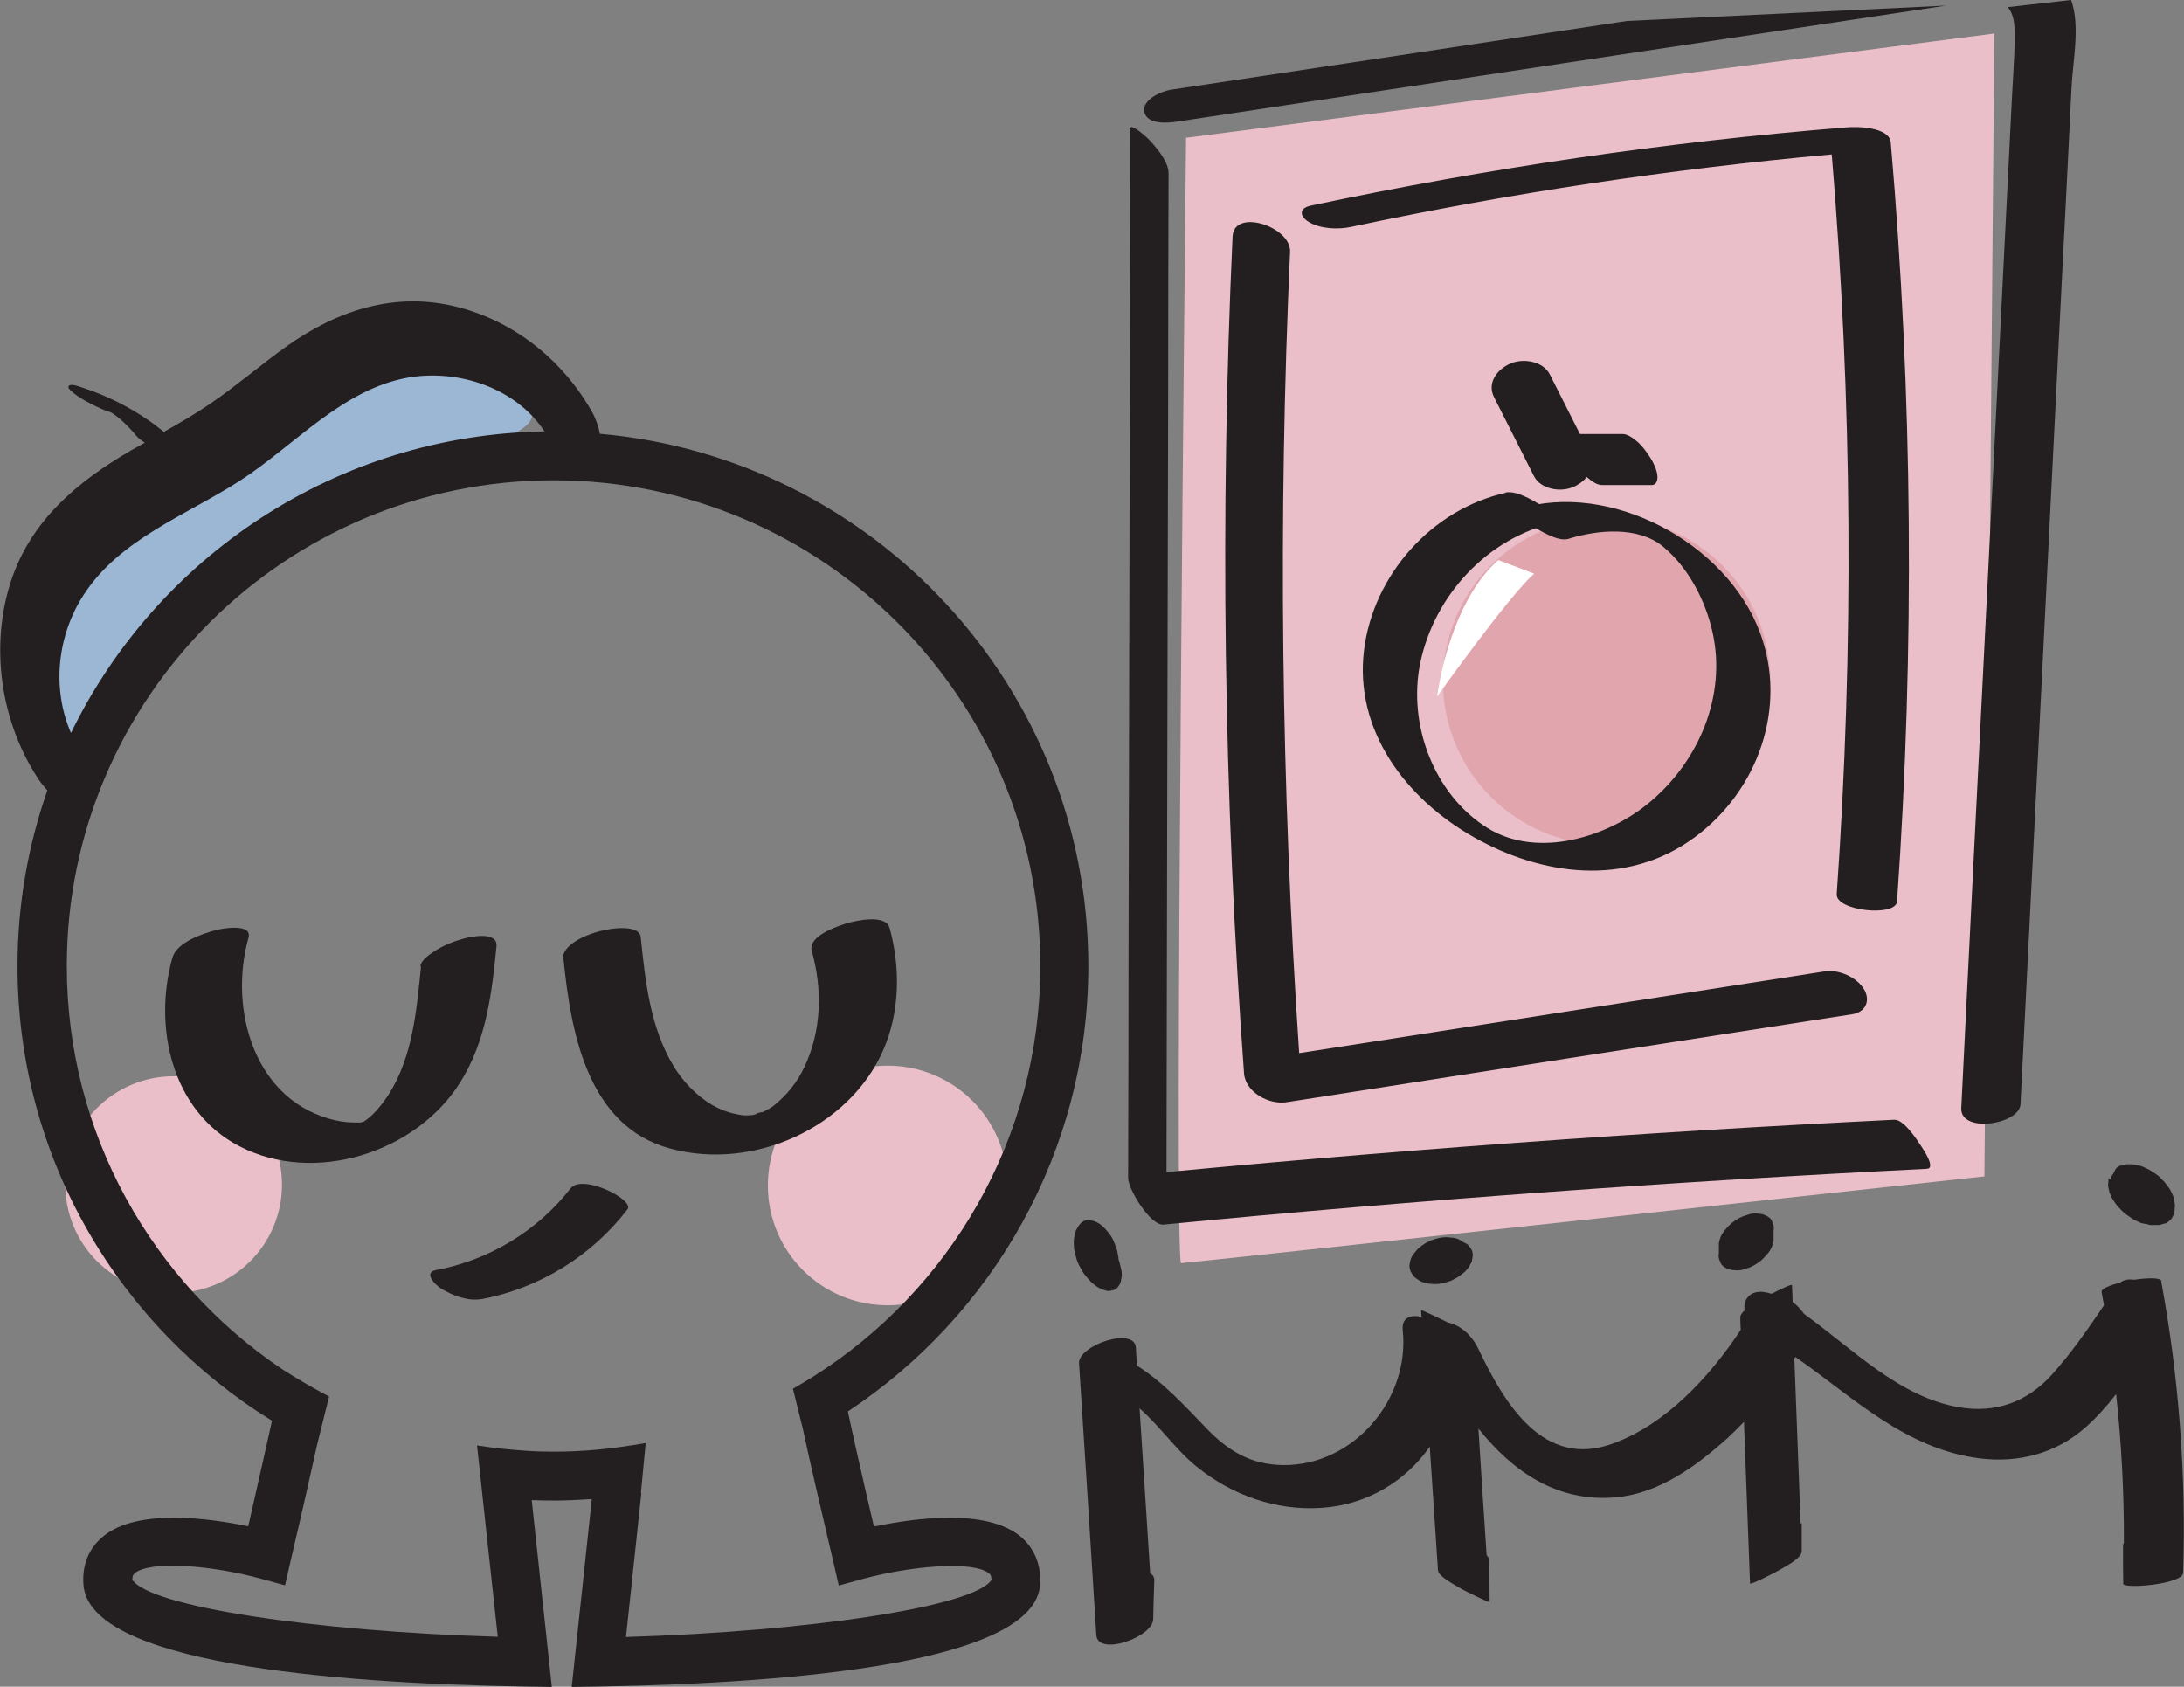 <?xml version="1.0" encoding="UTF-8"?><svg id="Layer_2" xmlns="http://www.w3.org/2000/svg" xmlns:xlink="http://www.w3.org/1999/xlink" viewBox="0 0 101 78"><rect x="0" y="0" width="101" height="78" fill="#808080" stroke="none"/><defs><style>.cls-1{fill:#fff;}.cls-2{fill:#9cb7d4;}.cls-3{clip-path:url(#clippath);}.cls-4{fill:none;}.cls-5{fill:#eabfc9;}.cls-6{fill:#e1a5ad;}.cls-7{fill:#231f20;}</style><clipPath id="clippath"><rect class="cls-4" width="101" height="78"/></clipPath></defs><g id="Layer_2-2"><circle class="cls-5" cx="8.03" cy="54.78" r="5.01"/><circle class="cls-5" cx="41.05" cy="54.82" r="5.54"/><path class="cls-5" d="m54.85,6.36s-.57,52.05-.23,52.05,37.15-4.01,37.15-4.01l.46-52.85-37.38,4.82Z"/><circle class="cls-6" cx="74.3" cy="31.5" r="7.57"/><path class="cls-2" d="m2.13,26.11c1.64-4.59,8.36-4.49,10.14-6.52,5.67-6.47,13.54-1.75,12.2-.05S7.55,25.32,6.46,31.01c-.63,3.29-2.9,3.67-2.9,3.67,0,0-3.06-4.02-1.43-8.57Z"/><path class="cls-1" d="m69.29,25.9c-1.83,1.61-2.6,4.7-2.83,6.31,0,0,3.38-4.74,4.49-5.68l-1.66-.63Z"/></g><g id="Layer_1-2"><g class="cls-3"><path class="cls-7" d="m26.06,44.36c.34,3.36,1.1,7.74,4.96,8.76,3.86,1.03,8.23-1,9.8-4.5.8-1.78.83-3.86.32-5.71-.18-.66-1.6-.33-2.02-.2-.42.13-1.77.59-1.58,1.26.5,1.78.46,3.68-.34,5.37-.33.71-.82,1.31-1.42,1.79-.15.11-.18.13-.08.06-.09.06-.19.11-.28.16-.18.1-.2.1-.03.02-.1.05-.2.09-.3.13.54-.22-.55.11.02,0-.11.02-.21.04-.32.06.16-.01.17-.01.05,0-.38.03-.41.04-.79-.04-.38-.07-.78-.23-1.13-.43-.72-.43-1.34-1.08-1.77-1.79-1.09-1.8-1.31-3.94-1.52-5.98-.09-.92-3.72-.13-3.6,1.06h0Z"/><path class="cls-7" d="m22.26,60.08c2.69-.51,5.09-1.99,6.76-4.16.34-.43-2.09-1.67-2.64-.96-1.52,1.96-3.78,3.32-6.21,3.77-.62.11-.03.7.23.86.53.32,1.25.6,1.88.48Z"/><path class="cls-7" d="m19.47,44.69c-.2,1.99-.38,4.17-1.49,5.91-.22.34-.47.67-.77.96,0,0-.34.29-.22.19-.09.07-.19.13-.29.19.14-.08.12-.07-.05.01.21-.09.22-.1,0-.02.22-.07.23-.08.02-.02.18-.04.17-.04-.03,0,.13,0,.1,0-.08,0-.36,0-.68-.02-1.04-.1-3.75-.85-4.96-5.12-4.03-8.44.2-.7-1.25-.43-1.54-.35-.62.17-1.78.56-1.98,1.28-.89,3.18-.04,7.07,3.09,8.7,3.47,1.81,8.19.31,10.23-2.96,1.19-1.9,1.46-4.1,1.67-6.28.07-.7-1.16-.46-1.54-.35-.47.13-.92.31-1.33.58-.23.15-.62.41-.65.7h0Z"/><path class="cls-7" d="m40.41,70.57c-.5-2.13-.98-4.25-1.2-5.3,6.69-4.43,11.12-12.01,11.12-20.6,0-12.89-9.95-23.5-22.59-24.61-.06-.36-.2-.7-.32-.94-1.34-2.42-3.63-4.28-6.33-4.94-2.83-.7-5.48.17-7.8,1.81-1.2.85-2.3,1.81-3.51,2.64-.71.49-1.45.92-2.2,1.34-.26-.2-.51-.4-.78-.58-.89-.61-1.89-1.1-2.91-1.44-.14-.04-.49-.19-.65-.14-.15.05-.05.18.03.25.2.19.46.35.7.49.32.17.65.34.98.46.07.02.13.04.2.07h0s.04.02.06.04c0,0,.02.01.03.02.1.07.2.14.29.22.02,0,.02.02.04.03.05.04.1.09.14.13.22.2.42.42.61.65.09.1.23.21.38.3-.21.12-.43.24-.64.36-2.47,1.43-4.63,3.24-5.55,6.04-.98,3-.49,6.46,1.23,9.1.11.18.27.38.45.58-.89,2.55-1.38,5.28-1.38,8.13,0,8.88,4.71,16.67,11.77,21.02-.25,1.15-.68,3.01-1.1,4.88-1.83-.38-5.13-.83-6.7.46-.67.55-.99,1.32-.92,2.24.25,3.6,11.22,4.55,20.38,4.71l1.28.02-.93-8.64c.33.01.66.02,1,.02.59,0,1.17-.03,1.76-.07.77-.05,1.55-.14,2.29-.27l.22-2.32c-.68.12-1.57.25-2.26.31-.66.06-1.32.09-2,.09-.41,0-.83-.01-1.24-.04-.78-.05-1.55-.13-2.3-.25l.14,1.27.11,1.04.71,6.54c-8.57-.25-16.13-1.41-16.9-2.64,0-.2.06-.25.11-.3.73-.6,3.6-.36,5.82.25l1.13.31.26-1.13c.61-2.59.98-4.26,1.22-5.35l.56-2.25c-.7-.37-1.52-.84-2.18-1.27-6-4.04-9.95-10.88-9.95-18.64,0-12.39,10.1-22.46,22.51-22.46s22.51,10.07,22.51,22.46c0,7.99-4.2,15.02-10.52,19-.3.19-.61.37-.92.55l.47,1.9c.02.11.05.23.08.37.23,1.07.63,2.82,1.31,5.7l.26,1.13,1.13-.31c2.22-.6,5.09-.85,5.82-.25.05.04.11.09.11.3-.77,1.22-8.32,2.38-16.9,2.64l.71-6.66c-.75.13-1.52.21-2.29.27l-.93,8.7,1.28-.02c9.16-.16,20.13-1.12,20.38-4.71.06-.91-.26-1.69-.92-2.24-1.58-1.29-4.87-.84-6.7-.46h-.02ZM3.28,33.89c-.89-2.05-.64-4.5.6-6.4,1.68-2.58,4.74-3.66,7.23-5.27,2.48-1.6,4.73-4.23,7.77-4.76,2.33-.4,4.98.48,6.3,2.49-9.62.15-17.93,5.8-21.89,13.93Z"/><path class="cls-7" d="m52.27,5.97c-.02,12.56-.05,25.12-.08,37.68,0,3.61-.01,7.21-.02,10.82,0,.52,1.03,2.22,1.64,2.16,11.75-1.14,23.52-1.99,35.3-2.58.43-.02-.17-.91-.26-1.04-.19-.29-.8-1.25-1.25-1.23-11.78.58-23.55,1.44-35.3,2.58l1.64,2.16c.02-12.56.05-25.12.08-37.68,0-3.61.01-7.21.02-10.82,0-.54-.52-1.14-.86-1.52-.07-.08-.94-.91-.94-.52h0Z"/><path class="cls-7" d="m75.24.97c-7.03,1.06-14.07,2.13-21.1,3.18-.44.07-1.34.46-1.22,1.03.14.61,1.13.5,1.54.44,11.84-1.79,23.69-3.58,35.53-5.36"/><path class="cls-7" d="m92.85.33c.37.43.32,1.12.32,1.64-.02.87-.09,1.75-.13,2.61-.14,2.86-.29,5.72-.43,8.58-.3,5.97-.6,11.95-.9,17.92-.34,6.72-.68,13.44-1.01,20.16-.06,1.18,2.69.77,2.74-.18.63-12.57,1.26-25.14,1.89-37.7.16-3.11.32-6.22.47-9.33.06-1.22.41-2.84-.02-4.03"/><path class="cls-7" d="m86.2,45.75c-.32-.56-1.17-.93-1.81-.83-8.11,1.26-16.21,2.52-24.31,3.78-.83-12.34-.98-24.71-.42-37.06.05-1.16-2.6-2.03-2.66-.7-.59,12.9-.41,25.82.53,38.69.06.88,1.16,1.47,1.97,1.34,8.72-1.36,17.45-2.72,26.17-4.07.62-.1.84-.64.53-1.16h0Z"/><path class="cls-7" d="m87.44,6.59c-.06-.72-1.57-.75-2.05-.7-8.33.67-16.61,1.89-24.78,3.62-.55.12-.51.49-.09.75.54.33,1.37.36,1.97.23,7.33-1.56,14.75-2.67,22.22-3.35.95,11.38,1.03,22.82.23,34.21-.05.78,2.75,1.07,2.79.33.82-11.68.72-23.42-.29-35.09h0Z"/><path class="cls-7" d="m69.63,22.79c-3.42.76-6.12,3.8-6.55,7.27-.46,3.74,1.95,6.88,5.07,8.65,3.12,1.77,7.06,2.34,10.22.01,2.93-2.16,4.31-6.01,3.02-9.47-1.54-4.14-6.91-7.04-11.2-5.71-.4.12.62.76.69.8.38.22,1.17.72,1.65.58,1.34-.42,3.21-.6,4.37.35,1.16.95,1.97,2.48,2.3,3.98.65,2.93-.64,5.95-2.9,7.84-1.92,1.62-5.19,2.64-7.51,1.2-2.5-1.56-3.69-4.82-3.11-7.63.65-3.13,3.11-5.8,6.27-6.5.41-.09-.63-.76-.69-.8-.41-.24-1.13-.69-1.65-.58h0Z"/><path class="cls-7" d="m69.09,18.36l1.85,3.66c.32.62,1.25.76,1.84.49.59-.26,1.07-.88.74-1.54l-1.85-3.66c-.32-.62-1.25-.76-1.84-.49-.59.26-1.07.88-.74,1.54Z"/><path class="cls-7" d="m74.09,22.43h2.3c.2,0,.26-.2.26-.37,0-.27-.16-.61-.29-.83-.19-.31-.41-.61-.68-.84-.19-.15-.41-.32-.65-.32h-2.3c-.2,0-.26.2-.26.37,0,.27.16.61.29.83.19.31.41.61.68.84.19.15.41.32.65.32Z"/><path class="cls-7" d="m49.94,56.61s-.05.06-.07.09c-.05.08-.12.2-.15.31-.02.11-.06.25-.06.37s0,.25.01.37c.02.12.07.29.09.38.04.16.1.31.18.45.08.14.15.28.25.4.19.23.29.35.54.52.11.07.23.13.35.16.12.05.23.05.35.01.11-.01.21-.07.28-.17.08-.1.13-.22.14-.35.04-.15.04-.29,0-.45l-.08-.34c-.08-.24-.19-.46-.34-.67l-.23-.26c-.14-.14-.3-.25-.49-.31-.01,0-.04-.01-.05-.02l.25.12s-.05-.02-.07-.04l.24.19s-.04-.03-.05-.04l.23.26s-.03-.04-.04-.05l.2.32s-.02-.04-.03-.06l.14.34s-.02-.05-.02-.07l.08.34s0-.05-.01-.08v.31s.01-.07.01-.1l-.04.27s.01-.07.04-.1l-.11.22s.04-.07.08-.1c.08-.1.13-.22.14-.35.04-.15.04-.29,0-.45-.02-.18-.08-.35-.15-.51-.06-.18-.15-.34-.26-.49l-.23-.26c-.14-.14-.3-.25-.49-.31l-.24-.04c-.16,0-.29.07-.39.19h.01Z"/><path class="cls-7" d="m97.51,54.47v.05c0,.09-.02.18-.02.27v.04c.01.1.04.19.06.29,0,.01,0,.03.01.04.12.3.18.37.38.64,0,.01.01.02.03.03h.01c.08.1.19.2.28.28h.01s.02.02.04.04c.1.07.22.15.32.22,0,0,.02,0,.02.02.01,0,.02.01.04.02.1.05.22.1.33.15,0,0,.01,0,.02,0,.06.02.14.04.2.04.06,0,.13.04.2.05h.41c.08-.02.17-.04.25-.07,0,0,.01,0,.02,0,.01,0,.02,0,.04-.01,0,0,.02,0,.02-.01.07-.04.14-.1.2-.16.02-.02.04-.05.06-.07.04-.07.08-.15.11-.22,0,0,0-.01,0-.02,0-.01,0-.03.01-.04v-.02c0-.08.02-.18.02-.27v-.04c-.01-.12-.04-.25-.07-.36,0,0,0-.01,0-.02-.04-.1-.09-.21-.14-.3,0-.02-.01-.03-.02-.04-.07-.1-.15-.21-.23-.31,0-.01-.02-.02-.03-.04h0c-.09-.09-.19-.19-.28-.28,0,0-.01-.01-.02-.01-.11-.09-.23-.16-.35-.24-.06-.04-.14-.07-.2-.1-.05-.02-.14-.07-.2-.09-.29-.08-.38-.1-.68-.09-.01,0-.04,0-.05,0h0c-.08.02-.17.05-.25.07,0,0-.02,0-.03,0-.12.05-.2.13-.24.25-.07.1-.1.22-.07.36,0,.15.05.29.13.42.06.16.15.3.27.43l.27.26c.19.16.4.28.62.36l.31.07c.18.03.36,0,.53-.07.01,0,.02,0,.04-.01l-.24.07s.05,0,.08,0h-.29.06l-.31-.07s.04.01.06.02l-.32-.14s.03.01.05.03l-.31-.21s.04.03.05.04l-.27-.26s.04.04.05.06l-.2-.28s.03.05.04.07l-.14-.28s.02.05.03.08l-.06-.28s0,.06,0,.09l.02-.25s-.02.07-.02.1l.11-.21s-.04.06-.07.09l.19-.15s-.05.03-.08.05l.24-.07s-.06.02-.09.02h.29s-.06,0-.08,0l.31.07s-.05-.01-.08-.03l.32.14s-.05-.02-.07-.04l.31.21s-.04-.03-.05-.04l.27.26s-.03-.03-.04-.05l.2.28s-.02-.03-.03-.05l.14.28s-.01-.04-.02-.06l.06.28v-.07l-.02.25v-.04c.04-.13.04-.26,0-.39-.02-.15-.08-.29-.17-.43-.09-.16-.2-.29-.34-.41-.13-.13-.28-.25-.44-.34l-.32-.14c-.19-.07-.39-.1-.59-.07l-.24.07c-.15.07-.25.19-.29.36l-.05-.02Z"/><path class="cls-7" d="m66.22,57.34c-.35.17-.34.16-.64.4h0s-.2.23-.21.25c-.06.08-.11.17-.14.27-.01.04-.03.14-.03.13,0,0-.02.1-.02.13h0c0,.09.02.18.05.26v.02s0,.01.02.02c.01.02.1.16.15.22.01.02.03.03.04.04.08.06.16.11.24.16,0,0,.01,0,.02.01.09.05.25.08.3.1h.02c.23.04.48.04.71-.01.02,0,.34-.1.36-.11.06-.02.19-.1.17-.09-.02.01.12-.05.17-.09,0,0,.27-.2.28-.21.08-.07.15-.16.22-.25h0s.11-.21.07-.13c0,0,.05-.08.07-.13h0c0-.06.01-.1.02-.14,0-.05.02-.09.02-.13h0c0-.14-.03-.25-.11-.35-.06-.12-.16-.2-.29-.25-.14-.07-.28-.1-.44-.1-.17-.02-.34-.01-.5.03l-.36.11c-.23.09-.43.22-.62.38l-.21.24c-.11.15-.17.32-.19.51h0s.05-.24.05-.24c0,0,0,.02,0,.03l.14-.25s0,0,0,.02l.21-.24h0s.28-.2.28-.2h0l.34-.17h0l.36-.11h-.01l.35-.04h-.02l.32.03s-.02,0-.04,0l.27.09s-.04-.02-.07-.03l.21.15s-.04-.04-.07-.07l.14.21s-.01-.03-.02-.04l.04.25v-.03l-.05.25h0s-.14.24-.14.24c0,0,0,0,0-.01l-.21.24s0,0,.02-.02l-.28.21s.01,0,.02-.01l-.34.17c.17-.07.33-.16.47-.28.14-.09.26-.2.35-.34.09-.11.14-.24.16-.38.04-.12.04-.25-.02-.37l-.14-.21c-.14-.13-.3-.21-.49-.24l-.32-.03c-.25,0-.48.06-.71.15h.05Z"/><path class="cls-7" d="m79.49,57.49v.46c-.03.13-.01.26.05.37.03.13.11.22.23.29.12.07.25.12.38.12.15.03.31.02.46-.02l.33-.11c.23-.1.44-.24.62-.42l.23-.26c.12-.16.2-.35.23-.55v-.46c.03-.13.01-.26-.05-.37-.03-.13-.1-.22-.23-.29-.12-.07-.25-.12-.38-.12-.15-.03-.31-.02-.46.02l-.33.11c-.23.1-.44.24-.62.42l-.23.26c-.12.16-.2.35-.23.55Z"/><path class="cls-7" d="m99.96,59.25c-.03-.18-.64-.16-1.28-.07-.24-.04-.46,0-.63.13-.5.13-.89.29-.86.44.04.2.07.41.11.61-.75,1.11-1.52,2.22-2.41,3.21-1.14,1.26-2.59,1.79-4.27,1.51-2.78-.46-4.92-2.69-7.19-4.32-.14-.2-.32-.4-.53-.55,0-.26-.02-.52-.03-.78,0-.07-.54.19-.92.39h-.06c-.45-.15-.99-.13-1.18.37-.05.13-.05.27-.03.41-.12.1-.2.22-.2.31,0,.19.01.4.02.59-1.46,2.2-3.45,4.34-5.87,5.24-3.27,1.23-5.08-1.88-6.27-4.38-.26-.55-.77-1.07-1.39-1.2-.19-.1-1.25-.6-1.25-.58,0,.1.01.2.02.31-.51-.1-.93.04-.87.62.34,3.2-2.28,6.28-5.54,6.24-1.47-.02-2.51-.64-3.51-1.67-1.04-1.08-2-2.14-3.24-2.93-.02-.28-.04-.55-.05-.83-.07-1-2.69-.1-2.63.73.27,4.19.54,8.37.8,12.56.07,1,2.61.1,2.63-.73.01-.6.03-1.2.05-1.8,0-.16-.07-.26-.19-.33-.17-2.54-.32-5.08-.49-7.62.94.82,1.7,1.94,2.65,2.7,1.62,1.31,3.64,2.03,5.73,1.9,2.14-.13,3.93-1.24,5.04-2.83l.38,5.71c.02.31.88.73,1.11.88.1.06,1.28.64,1.28.6,0-.66-.02-1.31-.03-1.97,0-.07-.05-.13-.11-.2-.13-1.95-.26-3.91-.38-5.86,1.57,1.97,3.63,3.43,6.38,3.18,1.99-.19,3.69-1.44,5.13-2.73.27-.25.52-.5.77-.76.09,2.49.19,4.98.28,7.47,0,.1,1.21-.53,1.29-.58.23-.14,1.1-.56,1.1-.9v-1.3s-.02,0-.05,0c-.1-2.54-.19-5.09-.29-7.62.02-.02.03-.05.05-.07,2.7,1.88,5.08,4.25,8.52,4.69,1.8.22,3.52-.22,4.89-1.43.52-.46.98-.98,1.42-1.54.25,2.28.37,4.58.36,6.88-.03.04-.04.07-.04.11,0,.59,0,1.19.01,1.78,0,.24,2.75.03,2.77-.51.14-4.51-.19-9.01-1.01-13.45h0Z"/></g></g></svg>